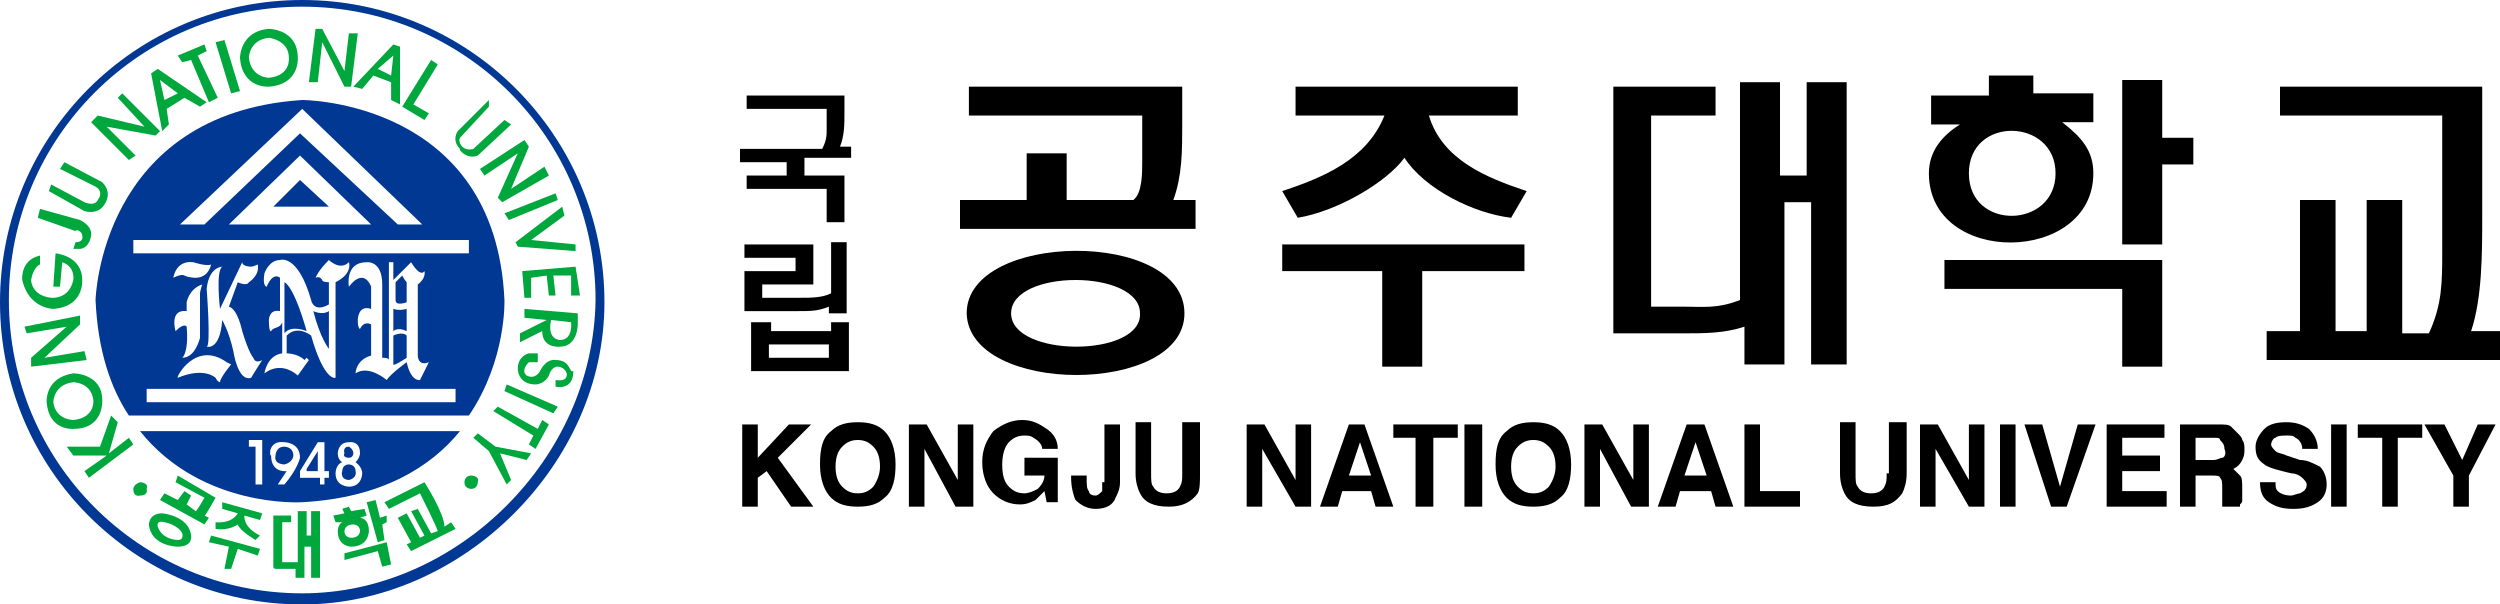 <?xml version="1.0" encoding="utf-8"?>
<!-- Generator: Adobe Illustrator 27.4.0, SVG Export Plug-In . SVG Version: 6.00 Build 0)  -->
<svg version="1.1" id="레이어_1" xmlns="http://www.w3.org/2000/svg" xmlns:xlink="http://www.w3.org/1999/xlink" x="0px"
	 y="0px" viewBox="0 0 112.5 27.2" style="enable-background:new 0 0 112.5 27.2;" xml:space="preserve">
<style type="text/css">
	.st0{fill:#00A73C;}
	.st1{fill:#003894;}
</style>
<g>
	<g>
		<path class="st0" d="M13.4,2.6c0-1.3-1.3-1.3-1.3-1.3c-1.3,0.1-1.3,1.3-1.3,1.3c0.1,1.4,1.3,1.3,1.3,1.3
			C13.5,3.8,13.4,2.6,13.4,2.6z M12.1,3.5c0,0-0.8,0-0.9-0.9c0,0,0-0.8,0.9-0.9c0,0,0.9,0.1,0.9,0.9C13,2.6,13.1,3.4,12.1,3.5z"/>
		<polygon class="st0" points="14.5,1.9 15.5,3.9 15.8,3.9 16.1,1.5 15.7,1.5 15.5,3.2 14.5,1.3 14.2,1.3 13.9,3.7 14.3,3.7 		"/>
		<path class="st0" d="M16.3,4l0.5-0.6l0.8,0.3l0,0.8L18,4.7l0-2.6L17.7,2l-1.8,1.9L16.3,4z M17.7,2.5l-0.1,0.9l-0.6-0.3L17.7,2.5z"
			/>
		<polygon class="st0" points="19.3,5.1 18.6,4.7 19.7,2.9 19.4,2.7 18.1,4.8 19.1,5.4 		"/>
		<path class="st0" d="M21.5,7l1.5-1.4l-0.3-0.2l-1.4,1.3c0,0-0.3,0.1-0.5-0.1c0,0-0.2-0.2-0.1-0.4l1.3-1.4L22,4.5l-1.4,1.4
			c0,0-0.3,0.4,0.1,0.8C20.6,6.7,21,7.2,21.5,7z"/>
		<polygon class="st0" points="21.8,7.9 23.3,6.9 22.4,8.9 22.6,9.1 24.7,7.9 24.5,7.5 23,8.5 23.8,6.6 23.6,6.3 21.6,7.6 		"/>
		<polygon class="st0" points="22.9,9.9 25.1,9 25,8.7 22.7,9.6 		"/>
		<polygon class="st0" points="23.3,11.1 25.9,11.3 25.9,11 23.9,10.8 25.4,9.7 25.3,9.3 23.2,10.9 		"/>
		<polygon class="st0" points="23.6,13.4 23.9,13.4 23.9,12.5 24.6,12.4 24.7,13.3 25,13.3 24.9,12.4 25.7,12.4 25.7,13.3 
			26.1,13.3 25.9,12 23.5,12.2 		"/>
		<path class="st0" d="M25,16.2c0,0-0.4-0.1-0.7,0.5c0,0-0.2,0.4-0.6,0.2c0,0-0.3-0.2,0.1-0.6l0.4,0l0-0.4l-0.4,0
			c0,0-0.5,0.1-0.5,0.7c0,0,0,0.7,0.8,0.7c0,0,0.4,0,0.6-0.4c0,0,0.1-0.4,0.4-0.4c0,0,0.3,0,0.4,0.3c0,0,0.1,0.4-0.5,0.3l0,0.3
			c0,0,0.8,0.2,0.8-0.7C25.6,16.8,25.7,16.2,25,16.2z"/>
		<polygon class="st0" points="22.7,17.6 24.9,18.6 25.1,18.3 22.8,17.3 		"/>
		<polygon class="st0" points="24.2,19.3 22.4,18.3 22.2,18.5 24,19.6 23.8,20 24.1,20.2 24.7,19.1 24.4,18.9 		"/>
		<polygon class="st0" points="21.5,19.5 21.3,19.7 22,20.3 22.8,21.8 23,21.6 22.5,20.4 23.7,20.7 23.9,20.4 22.3,20.1 		"/>
		<path class="st0" d="M21.2,21.4c-0.3,0-0.3,0.3-0.3,0.3c0,0.3,0.3,0.3,0.3,0.3c0.3,0,0.3-0.3,0.3-0.3
			C21.6,21.4,21.2,21.4,21.2,21.4z"/>
		<path class="st0" d="M20,23.7c0-0.6-0.9-2-0.9-2l-1.8,0.9l0.2,0.3l1.4-0.7c0.8,1.6,0.8,1.7,0.8,1.7L19.4,24l-0.6-1.1L18.5,23
			l0.6,1.1l-0.2,0.1l-0.6-1.1l-0.4,0.2l0.6,1.1l-0.2,0.1l0.2,0.3l2-1l-0.2-0.3L20,23.7z"/>
		<path class="st0" d="M14.1,24.1h-0.3V23h-0.4v2.3h-0.7v-1.8h0.4v-0.3h-0.8v2.3c0,0.1,0.1,0.1,0.1,0.1h0.9V26h0.4v-1.4h0.3V26h0.4
			V23h-0.4V24.1z"/>
		<path class="st0" d="M10,22.9l0.7,0.2c-0.3,0.5-1,0.4-1,0.4l0,0.3c0.6,0.1,1-0.2,1-0.2c0.1,0.3,0.8,0.7,0.8,0.7l0.2-0.2
			c-0.8-0.4-0.7-0.9-0.7-0.9l0.7,0.2l0.1-0.3l-1.8-0.5L10,22.9z"/>
		<polygon class="st0" points="9.4,24.4 10.3,24.6 10.1,25.6 10.4,25.6 10.7,24.7 11.6,25 11.7,24.7 9.5,24.1 		"/>
		<path class="st0" d="M9.7,22.4l-1.7-1l0,0l-0.1,0.3l1.3,0.7c-0.4,0.7-0.4,0.6-0.4,0.6l-0.4-0.3l0.2-0.4l-0.3-0.2l-0.3,0.4
			l-0.6-0.3l-0.2,0.3l2,1.1l0.2-0.3l-0.2-0.1C9.2,23.3,9.7,22.4,9.7,22.4z"/>
		<path class="st0" d="M15.8,24.6c0.8,0,0.8-0.7,0.8-0.7c0-0.6-0.4-0.6-0.4-0.6l0.3-0.1l-0.1-0.3L15.8,23l-0.1-0.2l-0.3,0.1l0.1,0.2
			l-0.5,0.1l0.1,0.3l0.3,0c-0.2,0.1-0.2,0.4-0.2,0.4C15.2,24.6,15.8,24.6,15.8,24.6z M15.5,23.9c0,0,0-0.3,0.4-0.3
			c0,0,0.3,0,0.3,0.3c0,0,0,0.3-0.4,0.3C15.8,24.2,15.5,24.2,15.5,23.9z"/>
		<path class="st0" d="M7.3,23.1c-0.6,0-0.6,0.5-0.6,0.5c0.1,1,1.3,1,1.3,1c0.7,0,0.6-0.5,0.6-0.5C8.5,23.2,7.3,23.1,7.3,23.1z
			 M8,24.3c0,0-0.7,0-0.9-0.6c0,0-0.1-0.3,0.3-0.2c0,0,0.6,0.1,0.8,0.5C8.2,24,8.3,24.3,8,24.3z"/>
		<path class="st0" d="M6.3,21.7C6,21.8,6,22,6,22c0,0.4,0.3,0.3,0.3,0.3c0.4,0,0.3-0.3,0.3-0.3C6.7,21.7,6.3,21.7,6.3,21.7z"/>
		<polygon class="st0" points="4.9,20.4 5.3,19 5,18.7 4.5,20.1 3,20.1 3.3,20.5 4.8,20.5 3.8,21.2 4,21.5 6,20 5.8,19.7 		"/>
		<polygon class="st0" points="3.8,15.8 2,16.1 3.6,14.6 3.6,14.2 1.1,14.7 1.2,15 3,14.7 1.4,16.1 1.4,16.5 3.9,16.2 		"/>
		<path class="st0" d="M2.4,13.9c1.4-0.1,1.3-1.3,1.3-1.3c0-1.1-1.2-1.2-1.2-1.2l-0.1,1.5l0.3,0l0.1-1.1c0.6,0.2,0.5,0.8,0.5,0.8
			c-0.2,0.9-1,0.8-1,0.8c-0.9-0.1-0.9-0.8-0.9-0.8c0.1-0.6,0.4-0.7,0.4-0.7l0-0.4c-0.9,0.2-0.8,1.1-0.8,1.1
			C1.3,13.9,2.4,13.9,2.4,13.9z"/>
		<path class="st0" d="M3.7,10.6c0,0,0.1,0.3-0.3,0.3l-0.1,0.3l0.3,0c0,0,0.4,0,0.5-0.6c0,0,0.1-0.4-0.5-0.7L1.8,9.4L1.7,9.8
			l1.7,0.6C3.4,10.3,3.7,10.4,3.7,10.6z"/>
		<path class="st0" d="M4.7,9.2c0,0,0.4-0.5-0.1-1L2.9,7.3L2.7,7.6l1.6,0.8c0,0,0.4,0.2,0.1,0.6c0,0-0.1,0.3-0.6,0.1L2.3,8.3
			L2.2,8.6l1.6,0.9C3.8,9.5,4.4,9.7,4.7,9.2z"/>
		<polygon class="st0" points="6.1,7 4.8,5.7 7,6.1 7.2,5.9 5.5,4.2 5.3,4.4 6.5,5.7 4.4,5.2 4.1,5.5 5.8,7.2 		"/>
		<path class="st0" d="M7.6,5.6L7.5,4.9l0.8-0.5l0.7,0.4l0.3-0.2L7.1,3.1L6.8,3.3l0.5,2.6L7.6,5.6z M8,4.2L7.4,4.5L7.2,3.6L8,4.2z"
			/>
		<polygon class="st0" points="8.6,2.7 9.4,4.6 9.8,4.4 8.9,2.5 9.3,2.3 9.2,2 8,2.5 8.2,2.8 		"/>
		<polygon class="st0" points="10.8,4.1 10.1,1.8 9.7,1.9 10.4,4.2 		"/>
		<path class="st0" d="M23.6,13.9l0,0.4l1,0.1L23.4,15l0,0.4l1-0.5c0,0.8,0.8,0.7,0.8,0.7c0.8,0,0.8-1,0.8-1l0-0.5L23.6,13.9z
			 M25.2,15.3c0,0-0.6,0-0.4-0.9l0.9,0.1C25.7,14.5,25.8,15.3,25.2,15.3z"/>
		<path class="st0" d="M3.3,19.3c1.4,0,1.3-1.3,1.3-1.3c0-1.2-1.3-1.2-1.3-1.2C2,17,2.1,18.1,2.1,18.1C2.2,19.4,3.3,19.3,3.3,19.3z
			 M2.4,18.1c0,0,0-0.8,0.9-0.9c0,0,0.8,0,0.9,0.8c0,0,0.1,0.8-0.9,0.9C3.3,18.9,2.5,18.9,2.4,18.1z"/>
		<polygon class="st0" points="17.4,23.2 17.1,23.3 16.9,22.5 16.5,22.6 17,24.4 17.3,24.3 17.2,23.6 17.4,23.5 		"/>
		<polygon class="st0" points="15.5,24.9 15.5,25.2 17,24.8 17.2,25.5 17.6,25.4 17.4,24.4 		"/>
		<path class="st1" d="M13.6,0C6.1,0,0,6.1,0,13.6c0,7.5,6.1,13.6,13.6,13.6c7.2,0,13.6-6.3,13.6-13.6C27.2,6.1,21.1,0,13.6,0z
			 M13.6,26.7c-7.3,0-13.2-5.9-13.2-13.2c0-7.3,5.9-13.2,13.2-13.2c7.3,0,13.2,5.9,13.2,13.2C26.7,20.6,20.6,26.7,13.6,26.7z"/>
		<path class="st1" d="M13.6,22.6c3.6-0.2,5.8-1.6,7.1-3.2l-14.4,0C9.1,22.9,13.6,22.6,13.6,22.6z M15.2,20.4c0,0,0-0.5,0.5-0.5
			c0,0,0.5-0.1,0.5,0.5c0,0,0,0.2-0.2,0.4c0,0,0.3,0.2,0.3,0.5c0,0,0,0.6-0.6,0.6c0,0-0.6,0-0.6-0.6c0,0,0-0.4,0.3-0.5
			C15.4,20.8,15.2,20.7,15.2,20.4z M13.5,21.2l0.8-1.3h0.3v1.3h0.2v0.3h-0.2v0.3h-0.2v-0.3h-0.9V21.2z M12.8,19.9c0,0,0.7,0,0.7,0.7
			c0,0-0.1,0.5-0.7,1.2h-0.3l0.4-0.6c0,0-0.7,0.1-0.7-0.7C12.1,20.5,12.1,19.8,12.8,19.9z M11.8,19.9v1.9h-0.3v-1.7h-0.3l0-0.3H11.8
			z"/>
		<path class="st1" d="M13.6,4.5c-9.1,0.6-9.3,9-9.3,9c0.1,2.3,0.7,4,1.5,5.2l15.3,0c1.7-2.5,1.6-5.2,1.6-5.2
			C22.3,4.5,13.6,4.5,13.6,4.5z M13.6,4.9l5.4,5.2h-1.1L13.5,6l-4.3,4.1H8.1L13.6,4.9z M16.7,10.1h-6.4L13.5,7L16.7,10.1z
			 M20.5,18.1H6.6v-0.6h13.9V18.1z M9.9,13.9l1-2.1c0,0.2,0.4,0.2,0.4,0.2c0.1,0,0.3-0.1,0.3-0.1c0.1,0.5-0.4,0.8-0.4,0.8
			c-0.1,0.2-0.5,0-0.5,0l-0.4,1.1c0.4,0.1,0.6,1.1,0.6,1.1c0.3,1,0.5,1.2,0.5,1.2c0.1,0.3,0.4,0.1,0.4,0.1c-0.2,0.3-0.5,0.8-0.5,0.8
			c-0.6,0.2-0.8-1.2-0.8-1.2c-0.2-0.9-0.5-1.4-0.5-1.4c-0.1,1.4-0.7,1.2-0.7,1.2C9.5,15.6,9.3,13,9.3,13c0.1-1,0.7-1,0.7-1
			C9.7,12.2,9.9,13.9,9.9,13.9z M8.4,14.7c0,0-0.1-0.2-0.5,0.2c0,0-0.3-1,0.5-0.9l0-0.4c0,0,0.1-0.6,0.7-0.8c0,0-0.1,0.3-0.1,0.4
			l0,2c0,0-0.2,0.9-0.8,0.9C8.2,16.1,8.5,15.9,8.4,14.7z M10.2,16.3L10.2,16.3l0.2,0.1c0,0-0.5,0.6-0.5,0.8c0,0-0.1,0-0.2-0.2
			c0,0-0.5-0.5-1.7,0C7.9,17,8.8,15.3,10.2,16.3z M8.8,12.5c0,0-0.3,0-0.5-0.1c0,0-0.1-0.1-0.5,0.1c0,0,0.1-0.8,0.9-0.7
			c0,0,0.6,0.2,0.8,0.1C9.5,11.9,9.4,12.5,8.8,12.5z M12.2,14.9c0,0-0.1,0.1-0.1-0.5c0,0,0-0.5,0.5-0.4v-1.5c0,0-0.3-0.3-0.6,0.4
			c0,0-0.2,0-0.1-0.6c0,0,0.2-0.6,0.7-0.6c0,0,0.8-0.3,1.4,1.8c0,0,0.1,0.6,0.8,0.2v-1c0,0-0.3,0-0.3-0.1c0,0-0.1-0.2-0.3-0.1
			c0,0,0.1-0.3,0.6-0.8c0,0,0.5,0.5,0.9,0.1c0,0,0.2,0.5-0.6,0.9v4.3c0,0-0.5,0.2-1.1-1.9c0,0-0.6-0.5-1.1,0l0,0.8
			c0,0,0.5,0,0.8,0.3l0.1-0.1l0.1,0.1l-0.5,0.7c0,0-0.7-0.7-1.5-0.1c0,0,0.1-0.8,0.8-0.9v-1.4C12.6,14.8,12.3,14.7,12.2,14.9z
			 M17.5,16.2v-4.4h0.2v0.8l0.8-0.8c0,0,0.4,0.7,0.6,0.4c0,0,0.1,0.3-0.3,0.6l0,3.2c0,0,0,0.5,0.5,0.3l-0.4,0.8c0,0-0.4,0.1-0.6-0.8
			c0,0-0.7,0.5-0.9,0.8c0,0-0.8-0.7-1.4-0.3c0,0,0-0.6,0.7-0.8l0-1.4c0,0-0.3-0.2-0.5,0.2c0,0-0.1,0-0.1-0.4c0,0,0-0.7,0.6-0.5v-1
			c0,0-0.3-0.9-1,0c0,0-0.2-1.1,0.8-1.1c0,0,0.7-0.1,0.7,1l0,3.3C17.3,16.1,17.5,16.1,17.5,16.2z M21.1,11.4H6v-0.6h15.1V11.4z"/>
		<polygon class="st1" points="14.8,9.3 13.5,8.1 12.3,9.3 		"/>
		<path class="st1" d="M13.8,14.9c-0.6-2.1-1-2.2-1-2.2l0,2.3C13.1,14.6,13.8,14.9,13.8,14.9z"/>
		<path class="st1" d="M14.8,14c-0.3,0.2-0.7,0-0.7,0c0.3,1.2,0.7,1.7,0.7,1.7V14z"/>
		<path class="st1" d="M18.3,13.6v-0.9c-0.1-0.1-0.2-0.3-0.2-0.3l-0.3,0.3v0.8C17.8,13.8,18.3,13.6,18.3,13.6z"/>
		<path class="st1" d="M18.3,14.9l0-1c0,0-0.3,0.1-0.6,0v1C17.7,14.9,17.9,14.7,18.3,14.9z"/>
		<path class="st1" d="M18.3,16.1l0-1c-0.2-0.2-0.6,0-0.6,0l0,1.3C17.7,16.5,18.3,16.1,18.3,16.1z"/>
		<path class="st1" d="M12.8,20.9c0.4-0.1,0.4-0.4,0.4-0.4c0-0.4-0.4-0.4-0.4-0.4c-0.4,0-0.4,0.4-0.4,0.4
			C12.3,20.9,12.8,20.9,12.8,20.9z"/>
		<polygon class="st1" points="13.8,21.2 14.3,21.2 14.3,20.3 13.8,21.1 		"/>
		<path class="st1" d="M15.7,20.6c0.2,0,0.2-0.2,0.2-0.2c0-0.2-0.2-0.3-0.2-0.3c-0.3,0-0.2,0.3-0.2,0.3
			C15.4,20.6,15.7,20.6,15.7,20.6z"/>
		<path class="st1" d="M15.7,21.6c0.4-0.1,0.3-0.4,0.3-0.4c0-0.3-0.3-0.3-0.3-0.3c-0.3,0-0.3,0.3-0.3,0.3
			C15.3,21.6,15.7,21.6,15.7,21.6z"/>
	</g>
	<g>
		<path d="M53.8,9h-1c0.4-1.1,0.4-2.2,0.4-3.4V3.9h-9.6v1.3h7.8v2.1c0,0.5,0,1.4-0.4,1.7h-3V6.9h-1.8V9h-3v1.3h10.6V9z"/>
		<path d="M53.3,14.1c0-3.8-9.8-3.7-9.8,0C43.6,17.8,53.3,17.8,53.3,14.1z M45.5,14.1c0-2,5.8-2,5.8,0
			C51.4,16.1,45.5,16.1,45.5,14.1z"/>
		<path d="M57.7,8.6l0.7,1.2c1.8-0.3,4-1.6,4.8-2.7c0.9,1.4,3.1,2.5,4.8,2.7l0.7-1.2c-1.8-0.6-3.8-1.4-4.4-3.4h4V3.9h-10v1.3h4
			C61.5,7.2,59.5,8,57.7,8.6z"/>
		<polygon points="62.2,16.5 64,16.5 64,12.2 68.6,12.2 68.6,11 57.7,11 57.7,12.2 62.2,12.2 		"/>
		<path d="M83.1,16.5V3.7h-1.8v4.2h-1.2V3.7h-1.8v9.8c-1,0.4-1.7,0.3-2.5,0.3h-1.5V5.2h2.9V3.9h-4.6v11.1h3.2c0.9,0,1.8,0,2.7-0.3
			v1.7h1.8V9.1h1.2v7.3H83.1z"/>
		<path d="M86.8,7.8c0,4.2,7.4,4.1,7.4,0c0-1-0.5-1.6-1.4-2.3h1.4V4.2h-2.7V3.4h-2v0.9h-2.6v1.3h1.3C87.4,6.1,86.8,6.8,86.8,7.8z
			 M92.5,7.8c0,2.5-3.9,2.6-3.9,0C88.6,5.2,92.5,5.3,92.5,7.8z"/>
		<polygon points="97.3,16.5 97.3,11.7 87.5,11.7 87.5,13 95.5,13 95.5,16.5 		"/>
		<polygon points="97.3,7.4 98.7,7.4 98.7,6.2 97.3,6.2 97.3,3.6 95.5,3.6 95.5,11 97.3,11 		"/>
		<path d="M111.2,14.9c0.5-1.5,0.5-3.5,0.5-5.2V3.9h-9.1v1.3h7.3v6.1c0,1.4,0,2.4-0.6,3.7h-1.2V9h-1.6v5.9h-1.4V9h-1.6v5.9H102v1.3
			h10.5v-1.3H111.2z"/>
		<path d="M35.4,7.9h-1.8v0.6h3.6V10H38V7.9h-1.8V7.1h2.1V6.6h-0.5C38,6.1,38,5.6,38,5.1V4.3h-4.4v0.6h3.6v0.9c0,0.3,0,0.5-0.2,0.9
			h-3.7v0.6h2.1V7.9z"/>
		<path d="M38.2,10.9h-0.8l0,2.3c-0.4,0.2-0.9,0.2-1.4,0.2h-1.7v-0.6h2.3V11h-3.1v0.6h2.3v0.6h-2.3V14h2.4c0.6,0,0.9,0,1.4-0.2v0.3
			h0.8V10.9z"/>
		<path d="M33.8,14.5v2.2h4.4v-2.2h-0.8v0.4h-2.7v-0.4H33.8z M37.3,15.5v0.6h-2.7v-0.6H37.3z"/>
		<polygon points="36.5,19.1 35.5,19.1 34.1,20.6 34.1,19.1 33.4,19.1 33.4,22.8 34.1,22.8 34.1,21.5 34.5,21.2 35.6,22.8 
			36.6,22.8 35,20.6 		"/>
		<path d="M38.6,19c-0.5,0-0.9,0.1-1.2,0.4c-0.4,0.3-0.5,0.8-0.5,1.5c0,0.7,0.2,1.2,0.5,1.5c0.3,0.3,0.7,0.4,1.2,0.4
			c0.5,0,0.9-0.1,1.2-0.4c0.4-0.3,0.5-0.9,0.5-1.5c0-0.7-0.2-1.2-0.5-1.5C39.5,19.1,39.1,19,38.6,19z M39.3,21.9
			c-0.2,0.2-0.4,0.3-0.7,0.3c-0.3,0-0.5-0.1-0.7-0.3c-0.2-0.2-0.3-0.5-0.3-0.9c0-0.4,0.1-0.7,0.3-0.9c0.2-0.2,0.4-0.3,0.7-0.3
			c0.3,0,0.5,0.1,0.7,0.3c0.2,0.2,0.3,0.5,0.3,0.9C39.6,21.3,39.5,21.6,39.3,21.9z"/>
		<polygon points="43.1,21.6 41.7,19.1 40.9,19.1 40.9,22.8 41.6,22.8 41.6,20.2 43,22.8 43.8,22.8 43.8,19.1 43.1,19.1 		"/>
		<path d="M46.1,21.4H47c0,0.2-0.1,0.4-0.3,0.6c-0.2,0.1-0.4,0.2-0.6,0.2c-0.3,0-0.5-0.1-0.7-0.3c-0.2-0.2-0.3-0.5-0.3-1
			c0-0.4,0.1-0.8,0.3-1c0.2-0.2,0.4-0.3,0.7-0.3c0.1,0,0.3,0,0.4,0.1c0.2,0.1,0.4,0.3,0.4,0.5h0.7c0-0.4-0.2-0.7-0.5-0.9
			c-0.3-0.2-0.6-0.4-1.1-0.4c-0.5,0-0.9,0.2-1.3,0.5c-0.3,0.4-0.5,0.8-0.5,1.4c0,0.6,0.2,1.1,0.5,1.4c0.3,0.3,0.7,0.5,1.2,0.5
			c0.3,0,0.5-0.1,0.7-0.2c0.1-0.1,0.2-0.2,0.4-0.4l0.1,0.5h0.5v-2h-1.5V21.4z"/>
		<path d="M49.6,21.7c0,0.2,0,0.3,0,0.4c-0.1,0.1-0.2,0.2-0.3,0.2c-0.2,0-0.3-0.1-0.3-0.2c-0.1-0.1-0.1-0.3-0.1-0.6v-0.1h-0.7v0.1
			c0,0.4,0.1,0.8,0.2,1c0.2,0.2,0.5,0.4,0.9,0.4c0.5,0,0.8-0.2,0.9-0.5c0.1-0.2,0.2-0.4,0.2-0.7v-2.6h-0.7V21.7z"/>
		<path d="M53.2,21.3c0,0.3,0,0.4-0.1,0.6c-0.1,0.2-0.3,0.3-0.6,0.3c-0.3,0-0.5-0.1-0.6-0.3c-0.1-0.1-0.1-0.3-0.1-0.6v-2.3h-0.7v2.3
			c0,0.4,0.1,0.7,0.2,0.9c0.2,0.4,0.6,0.6,1.3,0.6c0.6,0,1-0.2,1.3-0.6C54,22,54,21.7,54,21.3v-2.3h-0.8V21.3z"/>
		<polygon points="58.3,21.6 56.9,19.1 56.1,19.1 56.1,22.8 56.8,22.8 56.8,20.2 58.3,22.8 59,22.8 59,19.1 58.3,19.1 		"/>
		<path d="M60.7,19.1l-1.3,3.7h0.8l0.2-0.7h1.3l0.2,0.7h0.8l-1.3-3.7H60.7z M60.7,21.4l0.5-1.5l0.5,1.5H60.7z"/>
		<polygon points="62.7,19.7 63.7,19.7 63.7,22.8 64.5,22.8 64.5,19.7 65.6,19.7 65.6,19.1 62.7,19.1 		"/>
		<rect x="65.9" y="19.1" width="0.8" height="3.7"/>
		<path d="M69,19c-0.5,0-0.9,0.1-1.2,0.4c-0.4,0.3-0.5,0.8-0.5,1.5c0,0.7,0.2,1.2,0.5,1.5c0.3,0.3,0.7,0.4,1.2,0.4
			c0.5,0,0.9-0.1,1.2-0.4c0.4-0.3,0.5-0.9,0.5-1.5c0-0.7-0.2-1.2-0.5-1.5C69.9,19.1,69.5,19,69,19z M69.7,21.9
			c-0.2,0.2-0.4,0.3-0.7,0.3c-0.3,0-0.5-0.1-0.7-0.3c-0.2-0.2-0.3-0.5-0.3-0.9c0-0.4,0.1-0.7,0.3-0.9c0.2-0.2,0.4-0.3,0.7-0.3
			c0.3,0,0.5,0.1,0.7,0.3c0.2,0.2,0.3,0.5,0.3,0.9C70,21.3,69.9,21.6,69.7,21.9z"/>
		<polygon points="73.5,21.6 72.1,19.1 71.3,19.1 71.3,22.8 72,22.8 72,20.2 73.4,22.8 74.2,22.8 74.2,19.1 73.5,19.1 		"/>
		<path d="M75.9,19.1l-1.3,3.7h0.8l0.2-0.7H77l0.2,0.7H78l-1.3-3.7H75.9z M75.8,21.4l0.5-1.5l0.5,1.5H75.8z"/>
		<polygon points="79.2,19.1 78.5,19.1 78.5,22.8 81,22.8 81,22.1 79.2,22.1 		"/>
		<path d="M84.9,21.3c0,0.3,0,0.4-0.1,0.6c-0.1,0.2-0.3,0.3-0.6,0.3c-0.3,0-0.5-0.1-0.6-0.3c-0.1-0.1-0.1-0.3-0.1-0.6v-2.3h-0.7v2.3
			c0,0.4,0.1,0.7,0.2,0.9c0.2,0.4,0.6,0.6,1.3,0.6s1-0.2,1.3-0.6c0.1-0.2,0.2-0.5,0.2-0.9v-2.3h-0.8V21.3z"/>
		<polygon points="88.6,21.6 87.2,19.1 86.4,19.1 86.4,22.8 87.1,22.8 87.1,20.2 88.6,22.8 89.3,22.8 89.3,19.1 88.6,19.1 		"/>
		<rect x="90" y="19.1" width="0.7" height="3.7"/>
		<polygon points="92.7,21.9 91.9,19.1 91.1,19.1 92.3,22.8 93,22.8 94.3,19.1 93.5,19.1 		"/>
		<polygon points="95.5,21.2 97.2,21.2 97.2,20.5 95.5,20.5 95.5,19.7 97.4,19.7 97.4,19.1 94.8,19.1 94.8,22.8 97.5,22.8 
			97.5,22.1 95.5,22.1 		"/>
		<path d="M100.9,22.5c0-0.1,0-0.2,0-0.3v-0.2c0-0.3,0-0.5-0.1-0.6c-0.1-0.1-0.2-0.2-0.3-0.3c0.2-0.1,0.3-0.2,0.4-0.4
			c0.1-0.2,0.1-0.3,0.1-0.5c0-0.1,0-0.3-0.1-0.4c0-0.1-0.1-0.2-0.2-0.3c-0.1-0.1-0.2-0.2-0.3-0.3c-0.1-0.1-0.3-0.1-0.6-0.1h-1.7v3.7
			h0.7v-1.4h0.7c0.2,0,0.4,0,0.4,0.1c0.1,0.1,0.1,0.2,0.1,0.5l0,0.3c0,0.1,0,0.2,0,0.3c0,0,0,0.1,0,0.2h0.8v-0.1
			C100.9,22.6,100.9,22.6,100.9,22.5z M100,20.6c-0.1,0-0.2,0.1-0.4,0.1h-0.8v-1h0.8c0.2,0,0.3,0,0.3,0.1c0.1,0.1,0.2,0.2,0.2,0.4
			C100.2,20.4,100.1,20.6,100,20.6z"/>
		<path d="M103.5,20.7l-0.6-0.2c-0.2-0.1-0.4-0.1-0.5-0.2c-0.1-0.1-0.2-0.2-0.2-0.3c0-0.1,0.1-0.3,0.2-0.3c0.1-0.1,0.3-0.1,0.5-0.1
			c0.2,0,0.3,0,0.4,0.1c0.2,0.1,0.3,0.3,0.3,0.5h0.7c0-0.4-0.2-0.7-0.4-0.9c-0.3-0.2-0.6-0.3-1-0.3c-0.5,0-0.8,0.1-1,0.3
			c-0.2,0.2-0.4,0.5-0.4,0.8c0,0.4,0.1,0.6,0.4,0.8c0.1,0.1,0.4,0.2,0.8,0.3l0.4,0.1c0.2,0,0.4,0.1,0.5,0.2c0.1,0.1,0.2,0.2,0.2,0.3
			c0,0.2-0.1,0.3-0.3,0.4c-0.1,0-0.3,0.1-0.4,0.1c-0.3,0-0.5-0.1-0.6-0.2c-0.1-0.1-0.1-0.2-0.1-0.4h-0.7c0,0.4,0.1,0.7,0.4,0.9
			c0.3,0.2,0.6,0.3,1.1,0.3c0.5,0,0.8-0.1,1.1-0.3c0.3-0.2,0.4-0.5,0.4-0.8c0-0.3-0.1-0.6-0.3-0.8C104,20.8,103.8,20.7,103.5,20.7z"
			/>
		<rect x="104.9" y="19.1" width="0.7" height="3.7"/>
		<polygon points="106.1,19.7 107.2,19.7 107.2,22.8 107.9,22.8 107.9,19.7 109,19.7 109,19.1 106.1,19.1 		"/>
		<polygon points="110.8,20.7 110,19.1 109.1,19.1 110.4,21.4 110.4,22.8 111.1,22.8 111.1,21.4 112.3,19.1 111.5,19.1 		"/>
	</g>
</g>
</svg>
